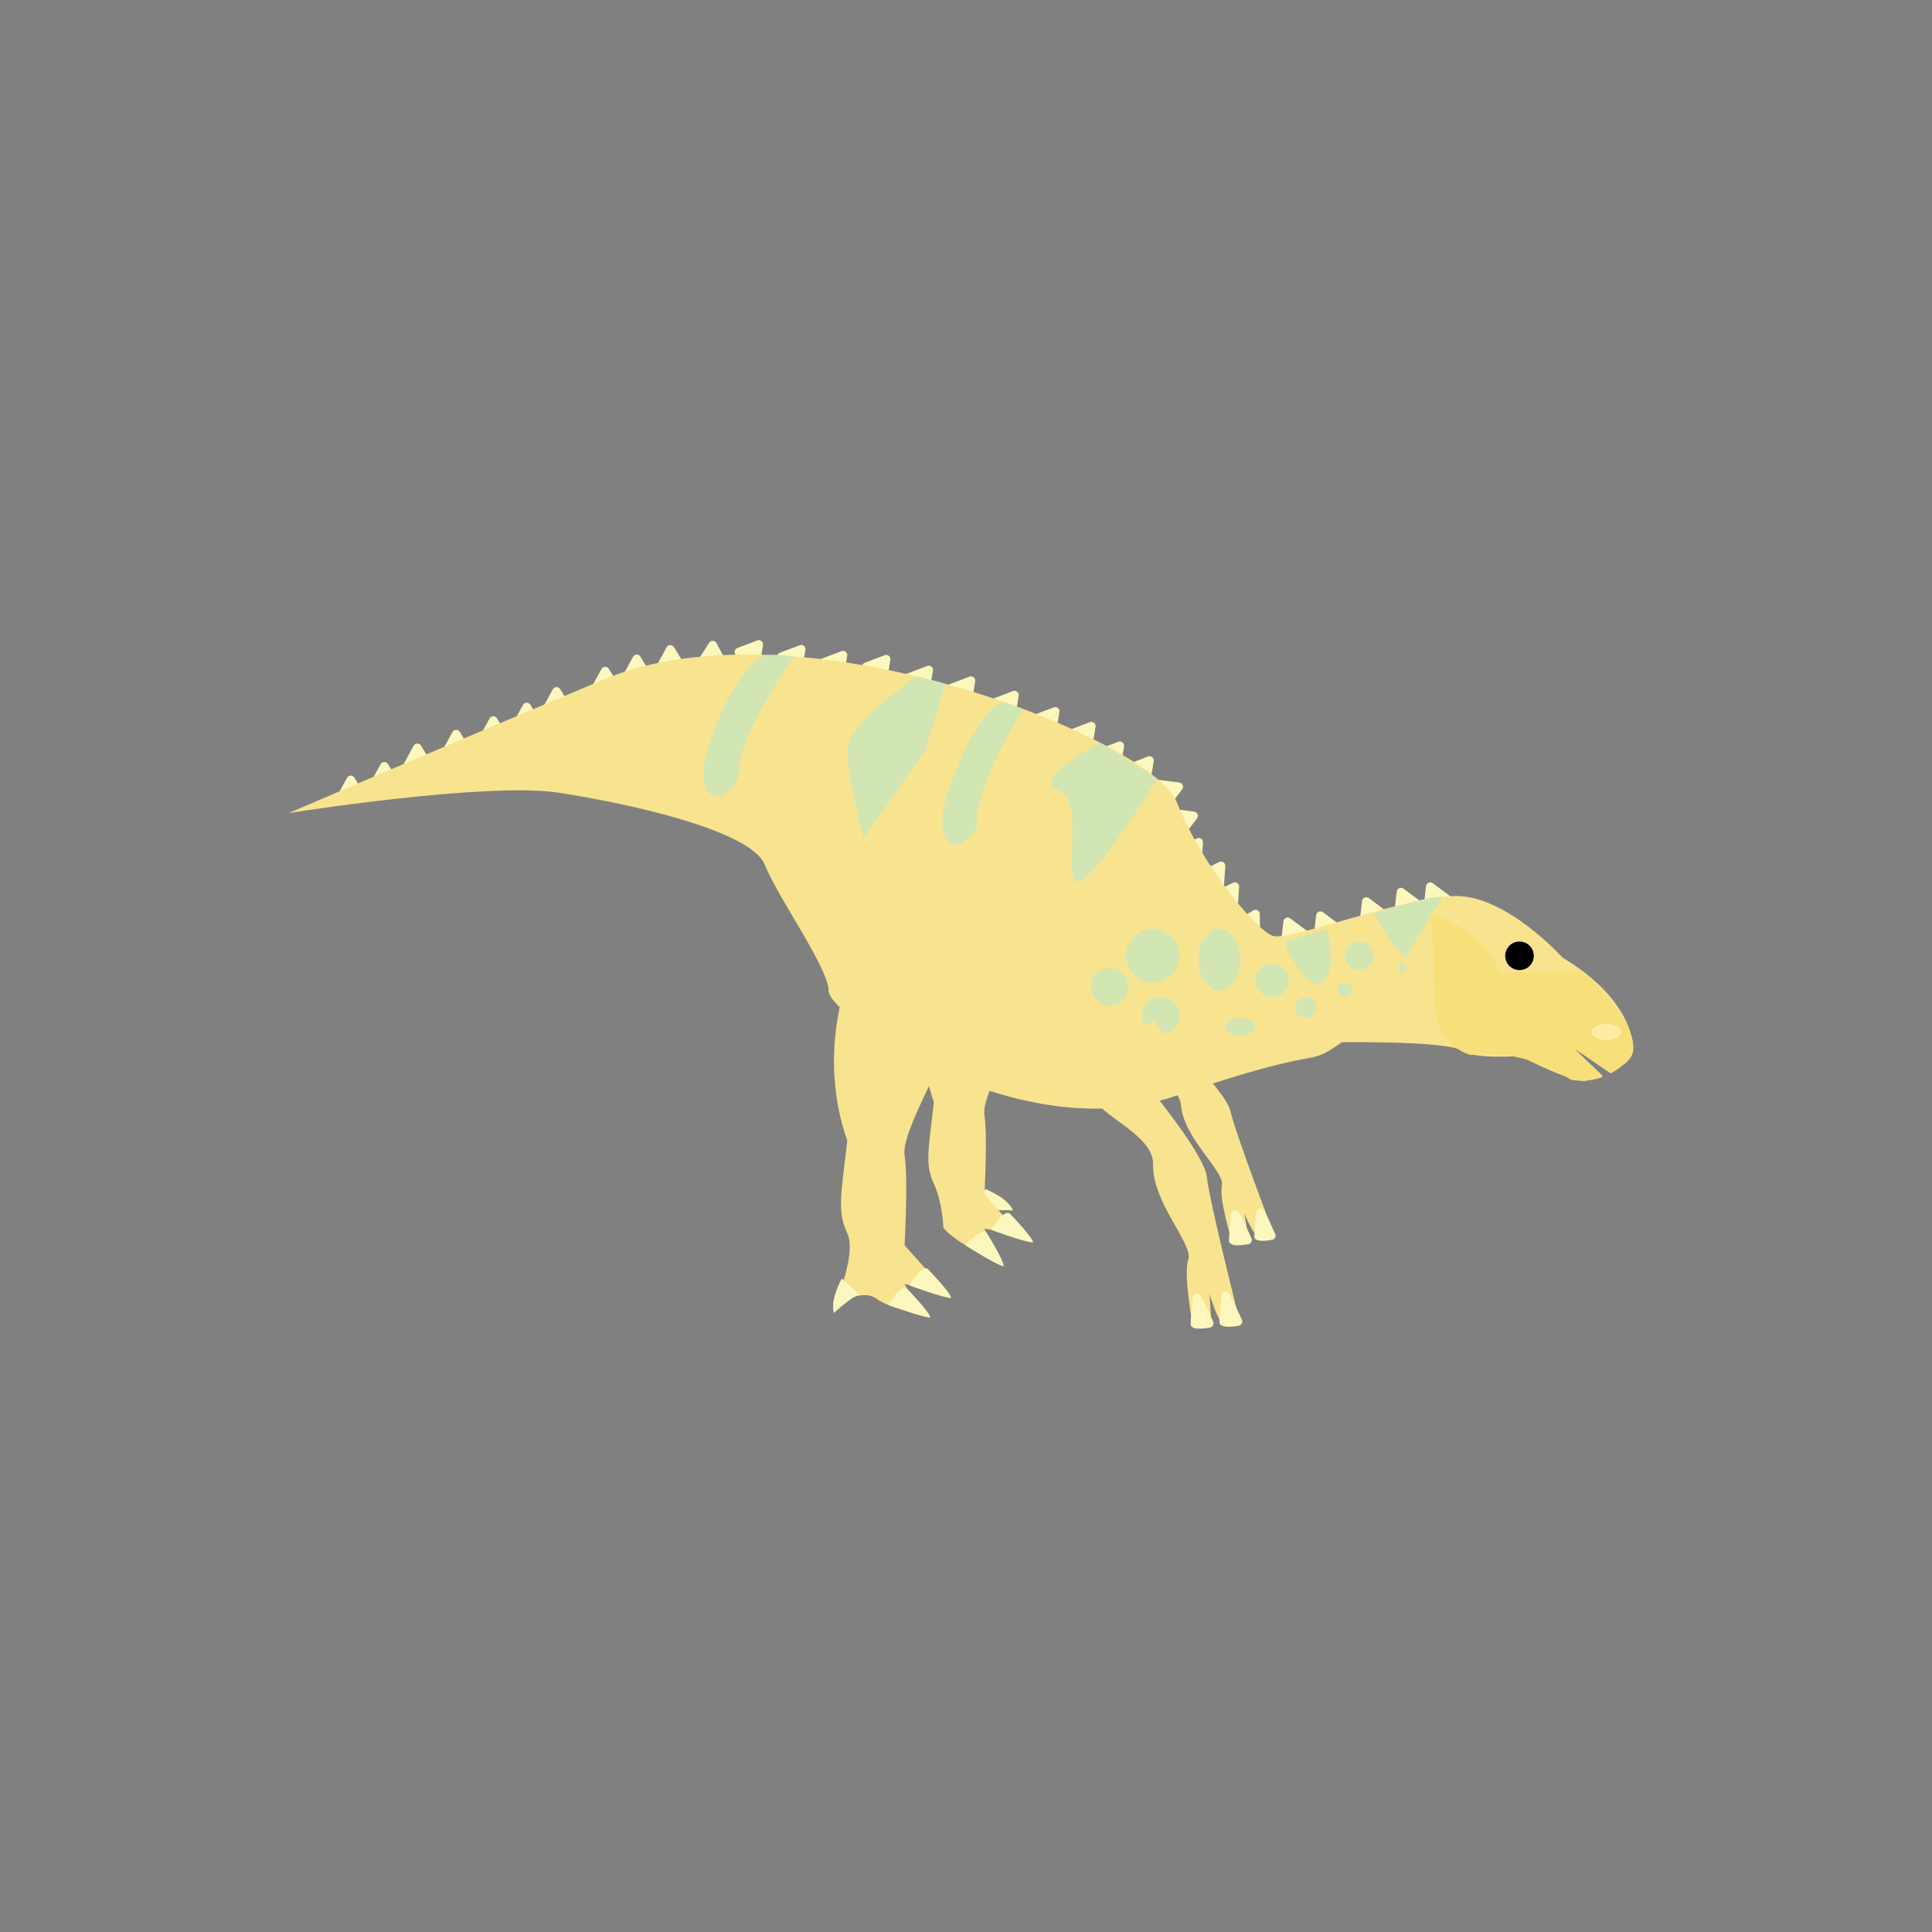 <?xml version="1.0" encoding="utf-8"?>
<!-- Generator: Adobe Illustrator 23.0.3, SVG Export Plug-In . SVG Version: 6.00 Build 0)  -->
<svg version="1.0" id="Layer_1" xmlns="http://www.w3.org/2000/svg" xmlns:xlink="http://www.w3.org/1999/xlink" x="0px" y="0px"
	 viewBox="0 0 400 400" style="enable-background:new 0 0 400 400;" xml:space="preserve">
<rect x="0" y="0" width="400" height="400" fill="#808080" stroke="none"/>
<style type="text/css">
	.st0{fill:#FCF7BC;}
	.st1{fill:#F8E38F;}
	.st2{fill:#F7DF79;}
	.st3{fill:#FEECA2;}
	.st4{fill:#010101;}
	.st5{fill:#D2E6B3;}
</style>
<g id="A-Bactosarus">
	<path class="st0" d="M203.92,246.16c0,0,4.68,1.72,5.81,4.45c0,0-6.32-0.41-6.54,0.8C202.96,252.61,203.92,246.16,203.92,246.16z"
		/>
	<path class="st0" d="M71.85,161.03c0.33-0.59,1.17-0.61,1.53-0.03l1.14,1.89l1.14,1.89c0.35,0.58-0.06,1.32-0.73,1.34l-2.21,0.05
		l-2.21,0.05c-0.68,0.01-1.12-0.71-0.79-1.3l1.06-1.93L71.85,161.03z"/>
	<path class="st0" d="M78.79,158.22c0.33-0.59,1.17-0.61,1.53-0.03l1.14,1.89l1.14,1.89c0.35,0.58-0.06,1.32-0.73,1.34l-2.21,0.05
		l-2.21,0.05c-0.68,0.01-1.12-0.71-0.79-1.3l1.06-1.93L78.79,158.22z"/>
	<path class="st0" d="M85.64,154.4c0.33-0.59,1.17-0.61,1.53-0.03l1.14,1.89l1.14,1.89c0.35,0.58-0.06,1.32-0.73,1.34l-2.21,0.05
		l-2.21,0.05c-0.68,0.01-1.12-0.71-0.79-1.3l1.06-1.93L85.64,154.4z"/>
	<path class="st0" d="M93.67,151.57c0.33-0.59,1.17-0.61,1.53-0.03l1.14,1.89l1.14,1.89c0.35,0.58-0.06,1.32-0.73,1.34l-2.21,0.05
		l-2.21,0.05c-0.68,0.01-1.12-0.71-0.79-1.3l1.06-1.93L93.67,151.57z"/>
	<path class="st0" d="M101.36,148.75c0.33-0.59,1.17-0.61,1.53-0.03l1.14,1.89l1.14,1.89c0.35,0.58-0.06,1.32-0.73,1.34l-2.21,0.05
		l-2.21,0.05c-0.68,0.01-1.12-0.71-0.79-1.3l1.06-1.93L101.36,148.75z"/>
	<path class="st0" d="M108.28,145.94c0.33-0.59,1.17-0.61,1.53-0.03l1.14,1.89l1.14,1.89c0.35,0.58-0.06,1.32-0.73,1.34l-2.21,0.05
		l-2.21,0.05c-0.68,0.01-1.12-0.71-0.79-1.3l1.06-1.93L108.28,145.94z"/>
	<path class="st0" d="M114.46,142.71c0.33-0.59,1.17-0.61,1.53-0.03l1.14,1.89l1.14,1.89c0.35,0.58-0.06,1.32-0.73,1.34l-2.21,0.05
		l-2.21,0.05c-0.68,0.01-1.12-0.71-0.79-1.3l1.06-1.93L114.46,142.71z"/>
	<path class="st0" d="M124.53,138.51c0.33-0.59,1.17-0.61,1.53-0.03l1.14,1.89l1.14,1.89c0.35,0.58-0.06,1.32-0.73,1.34l-2.21,0.05
		l-2.21,0.05c-0.68,0.01-1.12-0.71-0.79-1.3l1.06-1.93L124.53,138.51z"/>
	<path class="st0" d="M131.06,135.98c0.33-0.59,1.17-0.61,1.53-0.03l1.14,1.89l1.14,1.89c0.35,0.58-0.06,1.32-0.73,1.34l-2.21,0.05
		l-2.21,0.05c-0.68,0.01-1.12-0.71-0.79-1.3l1.06-1.93L131.06,135.98z"/>
	<path class="st0" d="M138.02,134.01c0.33-0.59,1.17-0.61,1.53-0.03l1.14,1.89l1.14,1.89c0.35,0.58-0.06,1.32-0.73,1.34l-2.21,0.05
		l-2.21,0.05c-0.68,0.01-1.12-0.71-0.79-1.3l1.06-1.93L138.02,134.01z"/>
	<path class="st0" d="M146.82,133.08c0.36-0.57,1.21-0.54,1.52,0.06l1.02,1.95l1.02,1.95c0.31,0.6-0.14,1.32-0.82,1.29l-2.2-0.09
		l-2.2-0.09c-0.68-0.03-1.07-0.78-0.71-1.35l1.18-1.86L146.82,133.08z"/>
	<path class="st0" d="M156.79,132.59c0.63-0.24,1.29,0.3,1.18,0.97l-0.36,2.18l-0.36,2.18c-0.11,0.67-0.9,0.97-1.43,0.54l-1.7-1.4
		l-1.7-1.4c-0.52-0.43-0.39-1.27,0.25-1.5l2.06-0.78L156.79,132.59z"/>
	<path class="st0" d="M165.57,133.58c0.63-0.24,1.29,0.3,1.18,0.97l-0.36,2.18l-0.36,2.18c-0.11,0.67-0.9,0.97-1.43,0.54l-1.7-1.4
		l-1.7-1.4c-0.52-0.43-0.39-1.27,0.25-1.5l2.06-0.78L165.57,133.58z"/>
	<path class="st0" d="M174.22,134.81c0.63-0.24,1.29,0.3,1.18,0.97l-0.36,2.18l-0.36,2.18c-0.11,0.67-0.9,0.97-1.43,0.54l-1.7-1.4
		l-1.7-1.4c-0.52-0.43-0.39-1.27,0.25-1.5l2.06-0.78L174.22,134.81z"/>
	<path class="st0" d="M183.16,135.65c0.63-0.24,1.29,0.3,1.18,0.97l-0.36,2.18l-0.36,2.18c-0.11,0.67-0.9,0.97-1.43,0.54l-1.7-1.4
		l-1.7-1.4c-0.52-0.43-0.39-1.27,0.25-1.5l2.06-0.78L183.16,135.65z"/>
	<path class="st0" d="M191.98,137.87c0.63-0.24,1.29,0.3,1.18,0.97l-0.36,2.18l-0.36,2.18c-0.11,0.67-0.9,0.97-1.43,0.54l-1.7-1.4
		l-1.7-1.4c-0.52-0.43-0.39-1.27,0.25-1.5l2.06-0.78L191.98,137.87z"/>
	<path class="st0" d="M200.73,140.08c0.63-0.24,1.29,0.3,1.18,0.97l-0.36,2.18l-0.36,2.18c-0.11,0.67-0.9,0.97-1.43,0.54l-1.7-1.4
		l-1.7-1.4c-0.52-0.43-0.39-1.27,0.25-1.5l2.06-0.78L200.73,140.08z"/>
	<path class="st0" d="M209.73,143.08c0.63-0.24,1.29,0.3,1.18,0.97l-0.36,2.18l-0.36,2.18c-0.11,0.67-0.9,0.97-1.43,0.54l-1.7-1.4
		l-1.7-1.4c-0.52-0.43-0.39-1.27,0.25-1.5l2.06-0.78L209.73,143.08z"/>
	<path class="st0" d="M218.16,146.45c0.63-0.24,1.29,0.3,1.18,0.97l-0.36,2.18l-0.36,2.18c-0.11,0.67-0.9,0.97-1.43,0.54l-1.7-1.4
		l-1.7-1.4c-0.52-0.43-0.39-1.27,0.25-1.5l2.06-0.78L218.16,146.45z"/>
	<path class="st0" d="M225.65,149.51c0.63-0.24,1.29,0.3,1.18,0.97l-0.36,2.18l-0.36,2.18c-0.11,0.67-0.9,0.97-1.43,0.54l-1.7-1.4
		l-1.7-1.4c-0.52-0.43-0.39-1.27,0.25-1.5l2.06-0.78L225.65,149.51z"/>
	<path class="st0" d="M231.54,153.57c0.63-0.24,1.29,0.3,1.18,0.97l-0.36,2.18l-0.36,2.18c-0.11,0.67-0.9,0.97-1.43,0.54l-1.7-1.4
		l-1.7-1.4c-0.52-0.43-0.39-1.27,0.25-1.5l2.06-0.78L231.54,153.57z"/>
	<path class="st0" d="M237.69,156.62c0.63-0.24,1.29,0.3,1.18,0.97l-0.36,2.18l-0.36,2.18c-0.11,0.67-0.9,0.97-1.43,0.54l-1.7-1.4
		l-1.7-1.4c-0.52-0.43-0.39-1.27,0.25-1.5l2.06-0.78L237.69,156.62z"/>
	<path class="st0" d="M244.17,162.02c0.67,0.09,1,0.87,0.59,1.41l-1.34,1.75l-1.34,1.75c-0.41,0.54-1.25,0.43-1.51-0.19l-0.85-2.04
		l-0.85-2.04c-0.26-0.63,0.25-1.3,0.92-1.21l2.19,0.28L244.17,162.02z"/>
	<path class="st0" d="M247.24,168.04c0.67,0.09,1,0.87,0.59,1.41l-1.34,1.75l-1.34,1.75c-0.41,0.54-1.25,0.43-1.51-0.19l-0.85-2.04
		l-0.85-2.04c-0.26-0.63,0.25-1.3,0.92-1.21l2.19,0.28L247.24,168.04z"/>
	<path class="st0" d="M247.79,173.58c0.61-0.3,1.31,0.17,1.27,0.85l-0.15,2.2l-0.15,2.2c-0.05,0.68-0.81,1.05-1.37,0.67l-1.83-1.23
		l-1.83-1.23c-0.56-0.38-0.5-1.22,0.1-1.52l1.98-0.97L247.79,173.58z"/>
	<path class="st0" d="M252.42,178.47c0.61-0.3,1.31,0.17,1.27,0.85l-0.15,2.2l-0.15,2.2c-0.05,0.68-0.81,1.05-1.37,0.67l-1.83-1.23
		l-1.83-1.23c-0.56-0.38-0.5-1.22,0.1-1.52l1.98-0.97L252.42,178.47z"/>
	<path class="st0" d="M255.28,182.77c0.61-0.3,1.31,0.17,1.27,0.85l-0.15,2.2l-0.15,2.2c-0.05,0.68-0.81,1.05-1.37,0.67l-1.83-1.23
		l-1.83-1.23c-0.56-0.38-0.5-1.22,0.1-1.52l1.98-0.97L255.28,182.77z"/>
	<path class="st0" d="M259.5,188.48c0.58-0.35,1.32,0.07,1.33,0.74l0.03,2.21l0.03,2.21c0.01,0.68-0.72,1.11-1.31,0.78l-1.93-1.08
		l-1.93-1.08c-0.59-0.33-0.6-1.18-0.02-1.53l1.9-1.13L259.5,188.48z"/>
	<path class="st0" d="M265.72,190.74c0.08-0.67,0.86-1.01,1.4-0.61l1.77,1.32l1.77,1.32c0.54,0.4,0.45,1.25-0.18,1.52l-2.02,0.88
		l-2.02,0.88c-0.62,0.27-1.3-0.24-1.22-0.91l0.25-2.19L265.72,190.74z"/>
	<path class="st0" d="M272.49,189.47c0.08-0.67,0.86-1.01,1.4-0.61l1.77,1.32l1.77,1.32c0.54,0.4,0.45,1.25-0.18,1.52l-2.02,0.88
		l-2.02,0.88c-0.62,0.27-1.3-0.24-1.22-0.91l0.25-2.19L272.49,189.47z"/>
	<path class="st0" d="M281.99,186.54c0.08-0.67,0.86-1.01,1.4-0.61l1.77,1.32l1.77,1.32c0.54,0.4,0.45,1.25-0.18,1.52l-2.02,0.88
		l-2.02,0.88c-0.62,0.27-1.3-0.24-1.22-0.91l0.25-2.19L281.99,186.54z"/>
	<path class="st0" d="M289.17,184.59c0.08-0.67,0.86-1.01,1.4-0.61l1.77,1.32l1.77,1.32c0.54,0.4,0.45,1.25-0.18,1.52l-2.02,0.88
		l-2.02,0.88c-0.62,0.27-1.3-0.24-1.22-0.91l0.25-2.19L289.17,184.59z"/>
	<path class="st0" d="M295.24,183.47c0.08-0.67,0.86-1.01,1.4-0.61l1.77,1.32l1.77,1.32c0.54,0.4,0.45,1.25-0.18,1.52l-2.02,0.88
		l-2.02,0.88c-0.62,0.27-1.3-0.24-1.22-0.91l0.25-2.19L295.24,183.47z"/>
	<path class="st1" d="M323.52,198.27c0,0-11.54-12.86-22.15-12.76s-34.35,9.39-37.82,8.26c-3.47-1.13-14.83-14.73-19.9-27.69
		c-5.07-12.95-77.99-42.52-118.82-25.34C84,157.91,59.79,168.33,59.79,168.33s40.83-6.48,55.75-4.22
		c14.92,2.25,39.98,7.88,42.8,14.92c2.82,7.04,13.23,21.4,13.23,26.19s38.86,32.94,71.8,21.68c32.94-11.26,26.04-5.35,34.49-11.12
		c0,0,21.68-0.28,24.64,1.69c2.96,1.97,12.11,1.13,12.11,1.13s11.83,6.15,14.08,5.07c0.33-0.16,1.57-0.48,3.04-1.01l-5.85-5.6
		l7.63,4.87c2.36-1.08,4.69-2.66,4.66-4.87C338.16,217.04,338.53,207.27,323.52,198.27z"/>
	<path class="st2" d="M327.55,201.27c-1.27-0.85-13.37,0.56-17.18,0c-3.66-9.29-14.08-12.11-14.08-12.11s0.84,12.81,0.7,16.61
		c-0.14,3.8,0.99,10.56,7.46,12.67c11.54-1.55,20.69,5.07,20.69,5.07s3.01,0.8,6.68-0.53l-5.97-5.94l7.63,5.2
		c1.35-0.72,2.73-1.74,4.06-3.23C340.69,212.62,328.82,202.11,327.55,201.27z"/>
	<ellipse class="st3" cx="332.62" cy="213.66" rx="3.1" ry="1.69"/>
	<circle class="st4" cx="314.6" cy="197.89" r="2.96"/>
	<circle class="st5" cx="238.66" cy="197.89" r="5.54"/>
	<circle class="st5" cx="263.37" cy="203" r="3.46"/>
	<circle class="st5" cx="281.42" cy="197.89" r="2.96"/>
	<circle class="st5" cx="290.37" cy="200.41" r="0.86"/>
	<circle class="st5" cx="278.45" cy="204.94" r="1.51"/>
	<circle class="st5" cx="270.28" cy="208.63" r="2.18"/>
	<ellipse class="st5" cx="256.8" cy="212.61" rx="3.11" ry="1.8"/>
	<circle class="st5" cx="240.31" cy="210.34" r="3.89"/>
	<circle class="st5" cx="229.78" cy="204.28" r="3.88"/>
	<ellipse class="st5" cx="252.43" cy="198.65" rx="4.37" ry="6.29"/>
	<circle class="st5" cx="271.97" cy="199.58" r="1.69"/>
	<path class="st5" d="M298.74,185.69c0,0-6.65,10.55-7.51,12.2c-0.86,1.66-6.85-8.73-6.85-8.73S295.92,185.31,298.74,185.69z"/>
	<path class="st5" d="M265.89,194.93c0,0,4.28,10.65,7.77,8.49c3.49-2.16,1.05-11.07,1.05-11.07L265.89,194.93z"/>
	<path class="st5" d="M239.61,161.25c0,0-13.14,21.47-16.51,21.27s1.88-17.1-4.13-18.98s8.75-9.81,8.75-9.81L239.61,161.25z"/>
	<path class="st5" d="M211.87,146.79c0,0-10.74,17.12-9.42,24.07c-3.47,6.95-9.76,4.88-6.38-6.19c3.38-11.07,9.31-20.24,12.56-19.06
		C211.87,146.79,211.87,146.79,211.87,146.79z"/>
	<path class="st5" d="M189.74,140.02c0,0-14.32,9.81-14.32,15.26c0,5.44,3.38,18.21,3.38,18.21l12.76-18.02l4.21-13.89
		L189.74,140.02z"/>
	<path class="st5" d="M164.4,135.9c0,0-12.7,18.01-11.39,24.96c-3.47,6.95-9.76,4.88-6.38-6.19c3.38-11.07,9.1-18.92,12.56-19.06
		C161.71,135.51,164.4,135.9,164.4,135.9z"/>
	<path class="st1" d="M235.26,221.92c0,0,14.05,16.52,14.61,21.77c0.56,5.26,6.93,30.41,6.93,30.41s-2.4,1.13-3.65,0
		c-1.25-1.13-2.72-6.19-2.72-6.19l0.42,6.69c0,0-3.97,1.06-3.97,0c0-1.06-1.91-10.64-0.85-13.83c1.06-3.19-7.51-11.83-7.3-19.71
		s-18.6-12.1-10.24-17.31C236.85,218.54,235.26,221.92,235.26,221.92z"/>
	<path class="st1" d="M239.53,212.37c0,0,14.19,13.1,15.21,17.66c1.02,4.56,9.19,26.01,9.19,26.01s-2.03,1.23-3.27,0.37
		c-1.23-0.86-3.04-5.17-3.04-5.17l1.03,5.84c0,0-3.45,1.33-3.55,0.4c-0.1-0.93-2.75-9.15-2.12-12.06c0.63-2.91-7.88-9.63-8.47-16.58
		s-17.83-8.76-10.86-14.18C240.61,209.24,239.53,212.37,239.53,212.37z"/>
	<path class="st1" d="M175.42,203c0,0-6.19,15.54,0,33.18c-1.38,11.77-2.06,14.64,0,19.15s-2.75,15.02-2.75,15.02
		s5.53-3.75,8.74-1.5s8.82,3,8.82,3l-2.95-6.01l8.49,1.5l-8.49-9.53c0,0,0.79-13.74,0-18.62c-0.79-4.88,9.28-21.02,8.75-23.84
		S179.73,197.6,175.42,203z"/>
	<path class="st1" d="M193.35,198.92c0,0-5.47,13.71,0,29.28c-1.21,10.39-1.82,12.92,0,16.89c1.82,3.97,1.96,9.1,1.96,9.1
		s0.49,0.84,3.32,2.83c2.83,1.99,7.78,2.65,7.78,2.65l-2.6-5.3l7.49,1.32l-7.49-8.41c0,0,0.7-12.13,0-16.43
		c-0.7-4.31,8.18-18.55,7.72-21.03C211.07,207.33,197.16,194.15,193.35,198.92z"/>
	<path class="st0" d="M174.29,264.71c0,0-2.5,4.32-1.63,7.13c0,0,4.6-4.35,5.54-3.57S174.29,264.71,174.29,264.71z"/>
	<path class="st0" d="M187.72,266.73c0,0,4.87,5.02,4.87,6.05c-1.61,0-8.66-2.61-8.66-2.61S186.22,266.03,187.72,266.73z"/>
	<path class="st0" d="M192.05,262.69c0,0,4.87,5.02,4.87,6.05c-1.61,0-8.66-2.61-8.66-2.61S190.55,261.98,192.05,262.69z"/>
	<path class="st0" d="M209.02,251.2c0,0,4.87,5.02,4.87,6.05c-1.61,0-8.66-2.61-8.66-2.61S207.53,250.49,209.02,251.2z"/>
	<path class="st0" d="M204.29,255.26c0,0,3.71,5.93,3.5,6.94c-1.58-0.34-7.92-4.36-7.92-4.36S202.97,254.26,204.29,255.26z"/>
	<path class="st0" d="M246.51,274.05c0.03-0.79,0.16-3.52,0.43-5.47c0.12-0.84,1.25-1.03,1.65-0.29c0.9,1.66,1.99,4.02,2.58,5.34
		c0.24,0.52-0.08,1.12-0.65,1.23c-1.29,0.24-3.34,0.46-3.92-0.37C246.52,274.36,246.5,274.2,246.51,274.05z"/>
	<path class="st0" d="M252.47,273.67c0.03-0.79,0.16-3.52,0.43-5.47c0.12-0.84,1.25-1.03,1.65-0.29c0.9,1.66,1.99,4.02,2.58,5.34
		c0.24,0.52-0.08,1.12-0.65,1.23c-1.29,0.24-3.34,0.46-3.92-0.37C252.48,273.98,252.46,273.82,252.47,273.67z"/>
	<path class="st0" d="M254.44,256.79c0.03-0.79,0.16-3.52,0.43-5.47c0.12-0.84,1.25-1.03,1.65-0.29c0.9,1.66,1.99,4.02,2.58,5.34
		c0.24,0.52-0.08,1.12-0.65,1.23c-1.29,0.24-3.34,0.46-3.92-0.37C254.44,257.09,254.43,256.94,254.44,256.79z"/>
	<path class="st0" d="M259.69,255.97c0.04-0.74,0.19-3.28,0.47-5.09c0.12-0.78,1.17-0.98,1.54-0.29c0.82,1.54,1.8,3.71,2.33,4.93
		c0.21,0.48-0.09,1.05-0.62,1.15c-1.21,0.24-3.12,0.47-3.64-0.3C259.69,256.25,259.68,256.11,259.69,255.97z"/>
</g>
</svg>
